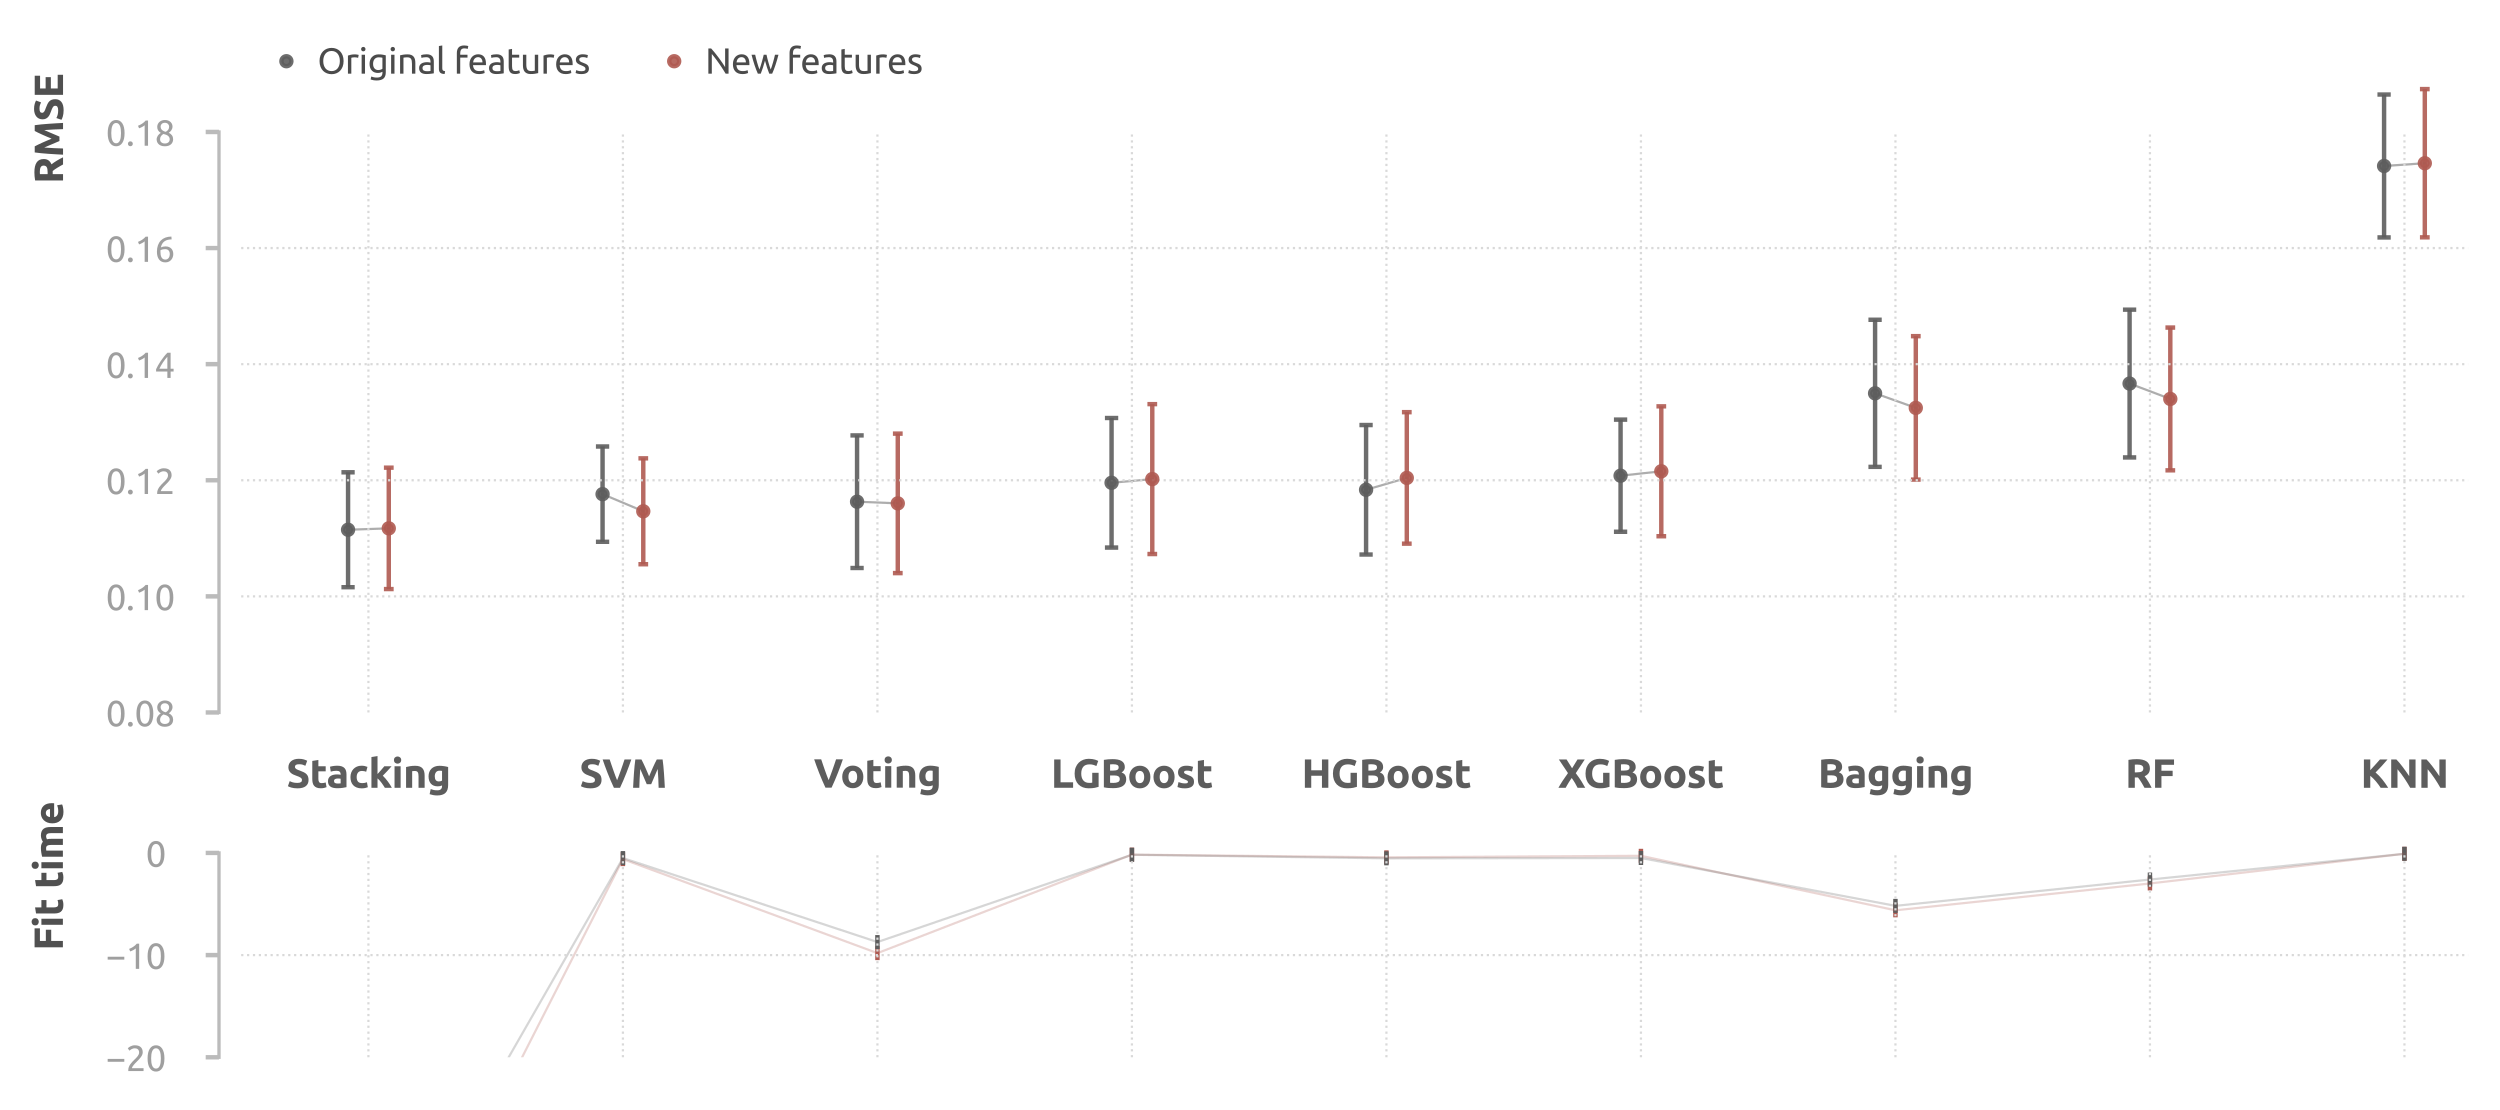 <?xml version="1.0" encoding="utf-8" standalone="no"?>
<!DOCTYPE svg PUBLIC "-//W3C//DTD SVG 1.1//EN"
  "http://www.w3.org/Graphics/SVG/1.1/DTD/svg11.dtd">
<svg xmlns:xlink="http://www.w3.org/1999/xlink" width="563.786pt" height="250.215pt" viewBox="0 0 563.786 250.215" xmlns="http://www.w3.org/2000/svg" version="1.1">
 <defs>
  <style type="text/css">*{stroke-linejoin: round; stroke-linecap: butt}</style>
 </defs>
 <g id="figure_1">
  <g id="patch_1">
   <path d="M 0 250.215 
L 563.786 250.215 
L 563.786 0 
L 0 0 
L 0 250.215 
z
" style="fill: none"/>
  </g>
  <g id="axes_1">
   <g id="patch_2">
    <path d="M 54.386 160.671 
L 556.586 160.671 
L 556.586 16.671 
L 54.386 16.671 
L 54.386 160.671 
z
" style="fill: none"/>
   </g>
   <g id="matplotlib.axis_1">
    <g id="xtick_1">
     <g id="text_1">
      <!-- Stacking -->
      <g style="fill: #5d5d5d" transform="translate(64.587 177.655) scale(0.09 -0.09)">
       <defs>
        <path id="Ubuntu-Bold-53" d="M 1722 762 
Q 1933 762 2070 797 
Q 2208 832 2291 893 
Q 2374 954 2406 1037 
Q 2438 1120 2438 1222 
Q 2438 1440 2233 1584 
Q 2029 1728 1530 1894 
Q 1312 1971 1094 2070 
Q 877 2170 704 2320 
Q 531 2470 422 2684 
Q 314 2899 314 3206 
Q 314 3514 429 3760 
Q 544 4006 755 4179 
Q 966 4352 1267 4445 
Q 1568 4538 1946 4538 
Q 2394 4538 2720 4442 
Q 3046 4346 3258 4230 
L 2970 3443 
Q 2784 3539 2557 3612 
Q 2330 3686 2010 3686 
Q 1651 3686 1494 3587 
Q 1338 3488 1338 3283 
Q 1338 3162 1395 3078 
Q 1453 2995 1558 2928 
Q 1664 2861 1801 2806 
Q 1939 2752 2106 2694 
Q 2451 2566 2707 2441 
Q 2963 2317 3132 2150 
Q 3302 1984 3385 1760 
Q 3469 1536 3469 1216 
Q 3469 595 3033 252 
Q 2598 -90 1722 -90 
Q 1427 -90 1190 -54 
Q 954 -19 771 32 
Q 589 83 457 140 
Q 326 198 237 250 
L 518 1043 
Q 717 934 1008 848 
Q 1299 762 1722 762 
z
" transform="scale(0.016)"/>
        <path id="Ubuntu-Bold-74" d="M 416 4205 
L 1370 4358 
L 1370 3366 
L 2515 3366 
L 2515 2573 
L 1370 2573 
L 1370 1389 
Q 1370 1088 1475 909 
Q 1581 730 1901 730 
Q 2054 730 2217 758 
Q 2381 787 2515 838 
L 2650 96 
Q 2477 26 2265 -25 
Q 2054 -77 1747 -77 
Q 1357 -77 1101 28 
Q 845 134 691 323 
Q 538 512 477 781 
Q 416 1050 416 1376 
L 416 4205 
z
" transform="scale(0.016)"/>
        <path id="Ubuntu-Bold-61" d="M 1734 666 
Q 1875 666 2003 672 
Q 2131 678 2208 691 
L 2208 1414 
Q 2150 1427 2035 1440 
Q 1920 1453 1824 1453 
Q 1690 1453 1571 1437 
Q 1453 1421 1363 1376 
Q 1274 1331 1222 1254 
Q 1171 1178 1171 1062 
Q 1171 838 1321 752 
Q 1472 666 1734 666 
z
M 1658 3456 
Q 2080 3456 2361 3360 
Q 2643 3264 2812 3085 
Q 2982 2906 3052 2650 
Q 3123 2394 3123 2080 
L 3123 96 
Q 2918 51 2553 -9 
Q 2189 -70 1670 -70 
Q 1344 -70 1078 -12 
Q 813 45 621 176 
Q 429 307 326 518 
Q 224 730 224 1037 
Q 224 1331 342 1536 
Q 461 1741 659 1862 
Q 858 1984 1114 2038 
Q 1370 2093 1645 2093 
Q 1830 2093 1974 2077 
Q 2118 2061 2208 2035 
L 2208 2125 
Q 2208 2368 2061 2515 
Q 1914 2662 1549 2662 
Q 1306 2662 1069 2627 
Q 832 2592 659 2528 
L 538 3296 
Q 621 3322 745 3350 
Q 870 3379 1017 3401 
Q 1165 3424 1328 3440 
Q 1491 3456 1658 3456 
z
" transform="scale(0.016)"/>
        <path id="Ubuntu-Bold-63" d="M 288 1683 
Q 288 2048 406 2371 
Q 525 2694 749 2934 
Q 973 3174 1293 3315 
Q 1613 3456 2022 3456 
Q 2291 3456 2515 3408 
Q 2739 3360 2950 3270 
L 2752 2509 
Q 2618 2560 2458 2598 
Q 2298 2637 2099 2637 
Q 1677 2637 1469 2374 
Q 1261 2112 1261 1683 
Q 1261 1229 1456 979 
Q 1651 730 2138 730 
Q 2310 730 2508 762 
Q 2707 794 2874 864 
L 3008 83 
Q 2842 13 2592 -38 
Q 2342 -90 2042 -90 
Q 1581 -90 1248 48 
Q 915 186 700 422 
Q 486 659 387 982 
Q 288 1306 288 1683 
z
" transform="scale(0.016)"/>
        <path id="Ubuntu-Bold-6b" d="M 1402 2150 
Q 1542 2304 1692 2470 
Q 1843 2637 1984 2800 
Q 2125 2963 2249 3110 
Q 2374 3258 2464 3366 
L 3597 3366 
Q 3258 2976 2934 2621 
Q 2611 2266 2227 1888 
Q 2419 1715 2624 1475 
Q 2829 1235 3021 979 
Q 3213 723 3373 467 
Q 3533 211 3642 0 
L 2547 0 
Q 2445 166 2313 368 
Q 2182 570 2035 771 
Q 1888 973 1725 1158 
Q 1562 1344 1402 1472 
L 1402 0 
L 448 0 
L 448 4813 
L 1402 4966 
L 1402 2150 
z
" transform="scale(0.016)"/>
        <path id="Ubuntu-Bold-69" d="M 1402 0 
L 448 0 
L 448 3366 
L 1402 3366 
L 1402 0 
z
M 1491 4339 
Q 1491 4077 1321 3926 
Q 1152 3776 922 3776 
Q 691 3776 521 3926 
Q 352 4077 352 4339 
Q 352 4602 521 4752 
Q 691 4902 922 4902 
Q 1152 4902 1321 4752 
Q 1491 4602 1491 4339 
z
" transform="scale(0.016)"/>
        <path id="Ubuntu-Bold-6e" d="M 448 3251 
Q 691 3322 1075 3382 
Q 1459 3443 1882 3443 
Q 2310 3443 2595 3331 
Q 2880 3219 3046 3014 
Q 3213 2810 3283 2528 
Q 3354 2246 3354 1901 
L 3354 0 
L 2400 0 
L 2400 1786 
Q 2400 2246 2278 2438 
Q 2157 2630 1824 2630 
Q 1722 2630 1606 2620 
Q 1491 2611 1402 2598 
L 1402 0 
L 448 0 
L 448 3251 
z
" transform="scale(0.016)"/>
        <path id="Ubuntu-Bold-67" d="M 1261 1792 
Q 1261 992 1907 992 
Q 2054 992 2182 1030 
Q 2310 1069 2400 1120 
L 2400 2643 
Q 2330 2656 2234 2665 
Q 2138 2675 2010 2675 
Q 1632 2675 1446 2425 
Q 1261 2176 1261 1792 
z
M 3354 422 
Q 3354 -403 2934 -803 
Q 2515 -1203 1638 -1203 
Q 1331 -1203 1024 -1148 
Q 717 -1094 454 -1005 
L 621 -205 
Q 845 -294 1091 -345 
Q 1338 -397 1651 -397 
Q 2061 -397 2230 -217 
Q 2400 -38 2400 243 
L 2400 365 
Q 2246 294 2083 259 
Q 1920 224 1728 224 
Q 1030 224 659 637 
Q 288 1050 288 1792 
Q 288 2163 403 2467 
Q 518 2771 739 2988 
Q 960 3206 1280 3324 
Q 1600 3443 2003 3443 
Q 2176 3443 2358 3427 
Q 2541 3411 2720 3385 
Q 2899 3360 3062 3325 
Q 3226 3290 3354 3251 
L 3354 422 
z
" transform="scale(0.016)"/>
       </defs>
       <use xlink:href="#Ubuntu-Bold-53"/>
       <use xlink:href="#Ubuntu-Bold-74" x="58.2"/>
       <use xlink:href="#Ubuntu-Bold-61" x="100.6"/>
       <use xlink:href="#Ubuntu-Bold-63" x="155.9"/>
       <use xlink:href="#Ubuntu-Bold-6b" x="205.9"/>
       <use xlink:href="#Ubuntu-Bold-69" x="263.8"/>
       <use xlink:href="#Ubuntu-Bold-6e" x="292.7"/>
       <use xlink:href="#Ubuntu-Bold-67" x="351.6"/>
      </g>
     </g>
    </g>
    <g id="xtick_2">
     <g id="text_2">
      <!-- SVM -->
      <g style="fill: #5d5d5d" transform="translate(130.662 177.655) scale(0.09 -0.09)">
       <defs>
        <path id="Ubuntu-Bold-56" d="M 1830 0 
Q 1568 557 1312 1158 
Q 1056 1760 825 2349 
Q 595 2938 400 3475 
Q 205 4013 64 4435 
L 1165 4435 
Q 1293 4051 1443 3606 
Q 1594 3162 1750 2720 
Q 1907 2278 2054 1875 
Q 2202 1472 2330 1178 
Q 2451 1472 2601 1875 
Q 2752 2278 2909 2720 
Q 3066 3162 3216 3606 
Q 3366 4051 3494 4435 
L 4557 4435 
Q 4410 4013 4218 3475 
Q 4026 2938 3795 2349 
Q 3565 1760 3309 1158 
Q 3053 557 2790 0 
L 1830 0 
z
" transform="scale(0.016)"/>
        <path id="Ubuntu-Bold-4d" d="M 1690 4435 
Q 1805 4224 1955 3913 
Q 2106 3603 2269 3241 
Q 2432 2880 2592 2502 
Q 2752 2125 2893 1792 
Q 3034 2125 3194 2502 
Q 3354 2880 3517 3241 
Q 3680 3603 3830 3913 
Q 3981 4224 4096 4435 
L 5005 4435 
Q 5069 3994 5123 3446 
Q 5178 2899 5219 2307 
Q 5261 1715 5296 1120 
Q 5331 525 5357 0 
L 4384 0 
Q 4365 646 4333 1408 
Q 4301 2170 4237 2944 
Q 4122 2675 3981 2348 
Q 3840 2022 3702 1696 
Q 3565 1370 3437 1072 
Q 3309 774 3219 563 
L 2522 563 
Q 2432 774 2304 1072 
Q 2176 1370 2038 1696 
Q 1901 2022 1760 2348 
Q 1619 2675 1504 2944 
Q 1440 2170 1408 1408 
Q 1376 646 1357 0 
L 384 0 
Q 410 525 445 1120 
Q 480 1715 521 2307 
Q 563 2899 617 3446 
Q 672 3994 736 4435 
L 1690 4435 
z
" transform="scale(0.016)"/>
       </defs>
       <use xlink:href="#Ubuntu-Bold-53"/>
       <use xlink:href="#Ubuntu-Bold-56" x="57.2"/>
       <use xlink:href="#Ubuntu-Bold-4d" x="128.4"/>
      </g>
     </g>
    </g>
    <g id="xtick_3">
     <g id="text_3">
      <!-- Voting -->
      <g style="fill: #5d5d5d" transform="translate(183.515 177.628) scale(0.09 -0.09)">
       <defs>
        <path id="Ubuntu-Bold-6f" d="M 3597 1690 
Q 3597 1293 3481 963 
Q 3366 634 3148 400 
Q 2931 166 2627 38 
Q 2323 -90 1946 -90 
Q 1574 -90 1270 38 
Q 966 166 748 400 
Q 531 634 409 963 
Q 288 1293 288 1690 
Q 288 2086 413 2412 
Q 538 2739 758 2969 
Q 979 3200 1283 3328 
Q 1587 3456 1946 3456 
Q 2310 3456 2614 3328 
Q 2918 3200 3136 2969 
Q 3354 2739 3475 2412 
Q 3597 2086 3597 1690 
z
M 2624 1690 
Q 2624 2131 2448 2384 
Q 2272 2637 1946 2637 
Q 1619 2637 1440 2384 
Q 1261 2131 1261 1690 
Q 1261 1248 1440 989 
Q 1619 730 1946 730 
Q 2272 730 2448 989 
Q 2624 1248 2624 1690 
z
" transform="scale(0.016)"/>
       </defs>
       <use xlink:href="#Ubuntu-Bold-56"/>
       <use xlink:href="#Ubuntu-Bold-6f" x="66.7"/>
       <use xlink:href="#Ubuntu-Bold-74" x="127.4"/>
       <use xlink:href="#Ubuntu-Bold-69" x="171.8"/>
       <use xlink:href="#Ubuntu-Bold-6e" x="200.7"/>
       <use xlink:href="#Ubuntu-Bold-67" x="259.6"/>
      </g>
     </g>
    </g>
    <g id="xtick_4">
     <g id="text_4">
      <!-- LGBoost -->
      <g style="fill: #5d5d5d" transform="translate(236.995 177.655) scale(0.09 -0.09)">
       <defs>
        <path id="Ubuntu-Bold-4c" d="M 3475 858 
L 3475 0 
L 512 0 
L 512 4435 
L 1510 4435 
L 1510 858 
L 3475 858 
z
" transform="scale(0.016)"/>
        <path id="Ubuntu-Bold-47" d="M 2675 3667 
Q 1978 3667 1667 3280 
Q 1357 2893 1357 2221 
Q 1357 1894 1433 1628 
Q 1510 1363 1664 1171 
Q 1818 979 2048 873 
Q 2278 768 2586 768 
Q 2752 768 2870 774 
Q 2989 781 3078 800 
L 3078 2342 
L 4077 2342 
L 4077 147 
Q 3898 77 3501 -3 
Q 3104 -83 2522 -83 
Q 2022 -83 1616 70 
Q 1210 224 922 518 
Q 634 813 477 1241 
Q 320 1670 320 2221 
Q 320 2778 493 3206 
Q 666 3635 966 3932 
Q 1267 4230 1673 4384 
Q 2080 4538 2541 4538 
Q 2854 4538 3107 4496 
Q 3360 4454 3542 4400 
Q 3725 4346 3843 4288 
Q 3962 4230 4013 4198 
L 3725 3398 
Q 3520 3507 3254 3587 
Q 2989 3667 2675 3667 
z
" transform="scale(0.016)"/>
        <path id="Ubuntu-Bold-42" d="M 1990 -58 
Q 1626 -58 1264 -35 
Q 902 -13 512 70 
L 512 4371 
Q 819 4429 1184 4457 
Q 1549 4486 1862 4486 
Q 2285 4486 2640 4425 
Q 2995 4365 3251 4217 
Q 3507 4070 3651 3830 
Q 3795 3590 3795 3238 
Q 3795 2707 3283 2400 
Q 3706 2240 3859 1965 
Q 4013 1690 4013 1344 
Q 4013 646 3504 294 
Q 2995 -58 1990 -58 
z
M 1485 1933 
L 1485 787 
Q 1594 774 1722 768 
Q 1850 762 2003 762 
Q 2451 762 2726 890 
Q 3002 1018 3002 1363 
Q 3002 1670 2771 1801 
Q 2541 1933 2112 1933 
L 1485 1933 
z
M 1485 2694 
L 1971 2694 
Q 2432 2694 2630 2812 
Q 2829 2931 2829 3194 
Q 2829 3462 2624 3571 
Q 2419 3680 2022 3680 
Q 1894 3680 1747 3677 
Q 1600 3674 1485 3661 
L 1485 2694 
z
" transform="scale(0.016)"/>
        <path id="Ubuntu-Bold-73" d="M 1414 685 
Q 1677 685 1785 736 
Q 1894 787 1894 934 
Q 1894 1050 1753 1136 
Q 1613 1222 1325 1331 
Q 1101 1414 918 1504 
Q 736 1594 608 1718 
Q 480 1843 409 2016 
Q 339 2189 339 2432 
Q 339 2906 691 3181 
Q 1043 3456 1658 3456 
Q 1965 3456 2246 3401 
Q 2528 3347 2694 3283 
L 2528 2541 
Q 2362 2598 2166 2643 
Q 1971 2688 1728 2688 
Q 1280 2688 1280 2438 
Q 1280 2381 1299 2336 
Q 1318 2291 1376 2249 
Q 1434 2208 1533 2160 
Q 1632 2112 1786 2054 
Q 2099 1939 2304 1827 
Q 2509 1715 2627 1584 
Q 2746 1453 2794 1293 
Q 2842 1133 2842 922 
Q 2842 422 2467 166 
Q 2093 -90 1408 -90 
Q 960 -90 662 -13 
Q 365 64 250 115 
L 410 890 
Q 653 794 909 739 
Q 1165 685 1414 685 
z
" transform="scale(0.016)"/>
       </defs>
       <use xlink:href="#Ubuntu-Bold-4c"/>
       <use xlink:href="#Ubuntu-Bold-47" x="54.3"/>
       <use xlink:href="#Ubuntu-Bold-42" x="124.5"/>
       <use xlink:href="#Ubuntu-Bold-6f" x="191.7"/>
       <use xlink:href="#Ubuntu-Bold-6f" x="252.4"/>
       <use xlink:href="#Ubuntu-Bold-73" x="313.1"/>
       <use xlink:href="#Ubuntu-Bold-74" x="361.6"/>
      </g>
     </g>
    </g>
    <g id="xtick_5">
     <g id="text_5">
      <!-- HGBoost -->
      <g style="fill: #5d5d5d" transform="translate(293.53 177.655) scale(0.09 -0.09)">
       <defs>
        <path id="Ubuntu-Bold-48" d="M 3187 4435 
L 4186 4435 
L 4186 0 
L 3187 0 
L 3187 1882 
L 1510 1882 
L 1510 0 
L 512 0 
L 512 4435 
L 1510 4435 
L 1510 2739 
L 3187 2739 
L 3187 4435 
z
" transform="scale(0.016)"/>
       </defs>
       <use xlink:href="#Ubuntu-Bold-48"/>
       <use xlink:href="#Ubuntu-Bold-47" x="73.4"/>
       <use xlink:href="#Ubuntu-Bold-42" x="143.6"/>
       <use xlink:href="#Ubuntu-Bold-6f" x="210.8"/>
       <use xlink:href="#Ubuntu-Bold-6f" x="271.5"/>
       <use xlink:href="#Ubuntu-Bold-73" x="332.2"/>
       <use xlink:href="#Ubuntu-Bold-74" x="380.7"/>
      </g>
     </g>
    </g>
    <g id="xtick_6">
     <g id="text_6">
      <!-- XGBoost -->
      <g style="fill: #5d5d5d" transform="translate(351.358 177.655) scale(0.09 -0.09)">
       <defs>
        <path id="Ubuntu-Bold-58" d="M 3059 0 
Q 2874 371 2653 752 
Q 2432 1133 2144 1530 
Q 2054 1414 1916 1209 
Q 1779 1005 1641 774 
Q 1504 544 1382 333 
Q 1261 122 1203 0 
L 64 0 
Q 346 518 720 1088 
Q 1094 1658 1555 2298 
L 128 4435 
L 1338 4435 
L 2202 3053 
L 3046 4435 
L 4186 4435 
L 2778 2285 
Q 3315 1587 3680 995 
Q 4045 403 4256 0 
L 3059 0 
z
" transform="scale(0.016)"/>
       </defs>
       <use xlink:href="#Ubuntu-Bold-58"/>
       <use xlink:href="#Ubuntu-Bold-47" x="63.75"/>
       <use xlink:href="#Ubuntu-Bold-42" x="133.95"/>
       <use xlink:href="#Ubuntu-Bold-6f" x="201.15"/>
       <use xlink:href="#Ubuntu-Bold-6f" x="261.85"/>
       <use xlink:href="#Ubuntu-Bold-73" x="322.55"/>
       <use xlink:href="#Ubuntu-Bold-74" x="371.05"/>
      </g>
     </g>
    </g>
    <g id="xtick_7">
     <g id="text_7">
      <!-- Bagging -->
      <g style="fill: #5d5d5d" transform="translate(409.965 177.628) scale(0.09 -0.09)">
       <use xlink:href="#Ubuntu-Bold-42"/>
       <use xlink:href="#Ubuntu-Bold-61" x="67.2"/>
       <use xlink:href="#Ubuntu-Bold-67" x="122.5"/>
       <use xlink:href="#Ubuntu-Bold-67" x="181.9"/>
       <use xlink:href="#Ubuntu-Bold-69" x="241.3"/>
       <use xlink:href="#Ubuntu-Bold-6e" x="270.2"/>
       <use xlink:href="#Ubuntu-Bold-67" x="329.1"/>
      </g>
     </g>
    </g>
    <g id="xtick_8">
     <g id="text_8">
      <!-- RF -->
      <g style="fill: #5d5d5d" transform="translate(479.258 177.655) scale(0.09 -0.09)">
       <defs>
        <path id="Ubuntu-Bold-52" d="M 1811 4486 
Q 2810 4486 3341 4131 
Q 3872 3776 3872 3027 
Q 3872 2560 3657 2269 
Q 3443 1978 3040 1811 
Q 3174 1645 3321 1430 
Q 3469 1216 3613 982 
Q 3757 749 3891 496 
Q 4026 243 4141 0 
L 3021 0 
Q 2899 218 2774 442 
Q 2650 666 2518 877 
Q 2387 1088 2259 1277 
Q 2131 1466 2003 1619 
L 1510 1619 
L 1510 0 
L 512 0 
L 512 4371 
Q 838 4435 1187 4460 
Q 1536 4486 1811 4486 
z
M 1869 3635 
Q 1760 3635 1673 3628 
Q 1587 3622 1510 3616 
L 1510 2413 
L 1792 2413 
Q 2355 2413 2598 2553 
Q 2842 2694 2842 3034 
Q 2842 3360 2595 3497 
Q 2349 3635 1869 3635 
z
" transform="scale(0.016)"/>
        <path id="Ubuntu-Bold-46" d="M 512 0 
L 512 4435 
L 3482 4435 
L 3482 3597 
L 1510 3597 
L 1510 2669 
L 3264 2669 
L 3264 1830 
L 1510 1830 
L 1510 0 
L 512 0 
z
" transform="scale(0.016)"/>
       </defs>
       <use xlink:href="#Ubuntu-Bold-52"/>
       <use xlink:href="#Ubuntu-Bold-46" x="66.7"/>
      </g>
     </g>
    </g>
    <g id="xtick_9">
     <g id="text_9">
      <!-- KNN -->
      <g style="fill: #5d5d5d" transform="translate(532.356 177.655) scale(0.09 -0.09)">
       <defs>
        <path id="Ubuntu-Bold-4b" d="M 3130 0 
Q 2995 218 2812 470 
Q 2630 723 2416 976 
Q 2202 1229 1971 1462 
Q 1741 1696 1510 1875 
L 1510 0 
L 512 0 
L 512 4435 
L 1510 4435 
L 1510 2758 
Q 1901 3168 2294 3613 
Q 2688 4058 3027 4435 
L 4211 4435 
Q 3757 3898 3299 3398 
Q 2842 2899 2336 2394 
Q 2867 1952 3363 1344 
Q 3859 736 4314 0 
L 3130 0 
z
" transform="scale(0.016)"/>
        <path id="Ubuntu-Bold-4e" d="M 3488 0 
Q 3059 762 2560 1504 
Q 2061 2246 1498 2906 
L 1498 0 
L 512 0 
L 512 4435 
L 1325 4435 
Q 1536 4224 1792 3917 
Q 2048 3610 2313 3261 
Q 2579 2912 2841 2537 
Q 3104 2163 3334 1818 
L 3334 4435 
L 4326 4435 
L 4326 0 
L 3488 0 
z
" transform="scale(0.016)"/>
       </defs>
       <use xlink:href="#Ubuntu-Bold-4b"/>
       <use xlink:href="#Ubuntu-Bold-4e" x="68.4"/>
       <use xlink:href="#Ubuntu-Bold-4e" x="144"/>
      </g>
     </g>
    </g>
   </g>
   <g id="matplotlib.axis_2">
    <g id="ytick_1">
     <g id="line2d_1">
      <defs>
       <path id="m18ea399d92" d="M 0 0 
L -3 0 
" style="stroke: #bbbbbb"/>
      </defs>
      <g>
       <use xlink:href="#m18ea399d92" x="49.386" y="160.671" style="fill: #bbbbbb; stroke: #bbbbbb"/>
      </g>
     </g>
     <g id="text_10">
      <!-- 0.08 -->
      <g style="fill: #9f9f9f" transform="translate(23.881 163.775) scale(0.08 -0.08)">
       <defs>
        <path id="Ubuntu-30" d="M 320 2221 
Q 320 3334 713 3936 
Q 1107 4538 1805 4538 
Q 2502 4538 2896 3936 
Q 3290 3334 3290 2221 
Q 3290 1107 2896 505 
Q 2502 -96 1805 -96 
Q 1107 -96 713 505 
Q 320 1107 320 2221 
z
M 2662 2221 
Q 2662 2586 2620 2912 
Q 2579 3238 2480 3481 
Q 2381 3725 2214 3869 
Q 2048 4013 1805 4013 
Q 1562 4013 1395 3869 
Q 1229 3725 1129 3481 
Q 1030 3238 988 2912 
Q 947 2586 947 2221 
Q 947 1856 988 1529 
Q 1030 1203 1129 960 
Q 1229 717 1395 573 
Q 1562 429 1805 429 
Q 2048 429 2214 573 
Q 2381 717 2480 960 
Q 2579 1203 2620 1529 
Q 2662 1856 2662 2221 
z
" transform="scale(0.016)"/>
        <path id="Ubuntu-2e" d="M 1216 346 
Q 1216 173 1101 45 
Q 986 -83 787 -83 
Q 589 -83 473 45 
Q 358 173 358 346 
Q 358 518 473 646 
Q 589 774 787 774 
Q 986 774 1101 646 
Q 1216 518 1216 346 
z
" transform="scale(0.016)"/>
        <path id="Ubuntu-38" d="M 3258 1152 
Q 3258 883 3165 656 
Q 3072 429 2889 259 
Q 2707 90 2432 -3 
Q 2157 -96 1798 -96 
Q 1382 -96 1104 22 
Q 826 141 659 320 
Q 493 499 422 713 
Q 352 928 352 1120 
Q 352 1306 413 1475 
Q 474 1645 573 1792 
Q 672 1939 803 2057 
Q 934 2176 1082 2266 
Q 454 2624 454 3322 
Q 454 3565 550 3785 
Q 646 4006 822 4172 
Q 998 4339 1248 4438 
Q 1498 4538 1805 4538 
Q 2163 4538 2419 4429 
Q 2675 4320 2838 4150 
Q 3002 3981 3075 3776 
Q 3149 3571 3149 3379 
Q 3149 3194 3094 3030 
Q 3040 2867 2947 2726 
Q 2854 2586 2736 2477 
Q 2618 2368 2490 2285 
Q 3245 1926 3258 1152 
z
M 954 1114 
Q 954 998 995 873 
Q 1037 749 1139 643 
Q 1242 538 1402 467 
Q 1562 397 1805 397 
Q 2022 397 2185 461 
Q 2349 525 2451 624 
Q 2554 723 2605 851 
Q 2656 979 2656 1114 
Q 2656 1318 2579 1472 
Q 2502 1626 2358 1741 
Q 2214 1856 2012 1936 
Q 1811 2016 1555 2074 
Q 1267 1914 1110 1677 
Q 954 1440 954 1114 
z
M 2554 3386 
Q 2554 3482 2512 3597 
Q 2470 3712 2380 3811 
Q 2291 3910 2150 3977 
Q 2010 4045 1805 4045 
Q 1600 4045 1456 3981 
Q 1312 3917 1222 3817 
Q 1133 3718 1091 3600 
Q 1050 3482 1050 3366 
Q 1050 3226 1101 3085 
Q 1152 2944 1261 2822 
Q 1370 2701 1546 2605 
Q 1722 2509 1965 2451 
Q 2234 2611 2394 2825 
Q 2554 3040 2554 3386 
z
" transform="scale(0.016)"/>
       </defs>
       <use xlink:href="#Ubuntu-30"/>
       <use xlink:href="#Ubuntu-2e" x="56.4"/>
       <use xlink:href="#Ubuntu-30" x="81"/>
       <use xlink:href="#Ubuntu-38" x="137.4"/>
      </g>
     </g>
    </g>
    <g id="ytick_2">
     <g id="line2d_2">
      <g>
       <use xlink:href="#m18ea399d92" x="49.386" y="134.489" style="fill: #bbbbbb; stroke: #bbbbbb"/>
      </g>
     </g>
     <g id="text_11">
      <!-- 0.10 -->
      <g style="fill: #9f9f9f" transform="translate(23.881 137.593) scale(0.08 -0.08)">
       <defs>
        <path id="Ubuntu-31" d="M 595 3520 
Q 960 3661 1305 3881 
Q 1651 4102 1939 4435 
L 2362 4435 
L 2362 0 
L 1766 0 
L 1766 3610 
Q 1690 3539 1578 3462 
Q 1466 3386 1334 3315 
Q 1203 3245 1059 3181 
Q 915 3117 781 3072 
L 595 3520 
z
" transform="scale(0.016)"/>
       </defs>
       <use xlink:href="#Ubuntu-30"/>
       <use xlink:href="#Ubuntu-2e" x="56.4"/>
       <use xlink:href="#Ubuntu-31" x="81"/>
       <use xlink:href="#Ubuntu-30" x="137.4"/>
      </g>
     </g>
    </g>
    <g id="ytick_3">
     <g id="line2d_3">
      <g>
       <use xlink:href="#m18ea399d92" x="49.386" y="108.308" style="fill: #bbbbbb; stroke: #bbbbbb"/>
      </g>
     </g>
     <g id="text_12">
      <!-- 0.12 -->
      <g style="fill: #9f9f9f" transform="translate(23.881 111.411) scale(0.08 -0.08)">
       <defs>
        <path id="Ubuntu-32" d="M 2989 3302 
Q 2989 3072 2896 2857 
Q 2803 2643 2649 2435 
Q 2496 2227 2304 2025 
Q 2112 1824 1920 1632 
Q 1811 1523 1667 1376 
Q 1523 1229 1395 1069 
Q 1267 909 1180 761 
Q 1094 614 1094 506 
L 3136 506 
L 3136 0 
L 448 0 
Q 442 38 442 76 
Q 442 115 442 147 
Q 442 448 541 707 
Q 640 966 800 1196 
Q 960 1427 1158 1632 
Q 1357 1837 1549 2029 
Q 1709 2182 1853 2332 
Q 1997 2483 2109 2633 
Q 2221 2784 2288 2944 
Q 2355 3104 2355 3283 
Q 2355 3475 2294 3609 
Q 2234 3744 2131 3833 
Q 2029 3923 1891 3964 
Q 1754 4006 1600 4006 
Q 1414 4006 1260 3955 
Q 1107 3904 985 3837 
Q 864 3770 781 3696 
Q 698 3622 653 3584 
L 358 4006 
Q 416 4070 531 4163 
Q 646 4256 806 4339 
Q 966 4422 1164 4480 
Q 1363 4538 1594 4538 
Q 2291 4538 2640 4214 
Q 2989 3891 2989 3302 
z
" transform="scale(0.016)"/>
       </defs>
       <use xlink:href="#Ubuntu-30"/>
       <use xlink:href="#Ubuntu-2e" x="56.4"/>
       <use xlink:href="#Ubuntu-31" x="81"/>
       <use xlink:href="#Ubuntu-32" x="137.4"/>
      </g>
     </g>
    </g>
    <g id="ytick_4">
     <g id="line2d_4">
      <g>
       <use xlink:href="#m18ea399d92" x="49.386" y="82.126" style="fill: #bbbbbb; stroke: #bbbbbb"/>
      </g>
     </g>
     <g id="text_13">
      <!-- 0.14 -->
      <g style="fill: #9f9f9f" transform="translate(23.881 85.23) scale(0.08 -0.08)">
       <defs>
        <path id="Ubuntu-34" d="M 256 1536 
Q 378 1818 589 2192 
Q 800 2566 1065 2963 
Q 1331 3360 1635 3744 
Q 1939 4128 2246 4435 
L 2816 4435 
L 2816 1619 
L 3341 1619 
L 3341 1133 
L 2816 1133 
L 2816 0 
L 2240 0 
L 2240 1133 
L 256 1133 
L 256 1536 
z
M 2240 3731 
Q 2048 3526 1853 3273 
Q 1658 3021 1472 2745 
Q 1286 2470 1123 2182 
Q 960 1894 832 1619 
L 2240 1619 
L 2240 3731 
z
" transform="scale(0.016)"/>
       </defs>
       <use xlink:href="#Ubuntu-30"/>
       <use xlink:href="#Ubuntu-2e" x="56.4"/>
       <use xlink:href="#Ubuntu-31" x="81"/>
       <use xlink:href="#Ubuntu-34" x="137.4"/>
      </g>
     </g>
    </g>
    <g id="ytick_5">
     <g id="line2d_5">
      <g>
       <use xlink:href="#m18ea399d92" x="49.386" y="55.944" style="fill: #bbbbbb; stroke: #bbbbbb"/>
      </g>
     </g>
     <g id="text_14">
      <!-- 0.16 -->
      <g style="fill: #9f9f9f" transform="translate(23.881 59.048) scale(0.08 -0.08)">
       <defs>
        <path id="Ubuntu-36" d="M 403 1779 
Q 403 2426 582 2922 
Q 762 3418 1091 3757 
Q 1421 4096 1891 4272 
Q 2362 4448 2950 4454 
L 2995 3955 
Q 2618 3949 2307 3872 
Q 1997 3795 1753 3628 
Q 1510 3462 1344 3196 
Q 1178 2931 1094 2541 
Q 1261 2618 1469 2669 
Q 1677 2720 1901 2720 
Q 2278 2720 2540 2605 
Q 2803 2490 2969 2301 
Q 3136 2112 3209 1865 
Q 3283 1619 3283 1350 
Q 3283 1107 3200 851 
Q 3117 595 2947 384 
Q 2778 173 2515 38 
Q 2253 -96 1894 -96 
Q 1165 -96 784 403 
Q 403 902 403 1779 
z
M 1837 2234 
Q 1613 2234 1421 2192 
Q 1229 2150 1037 2067 
Q 1030 1997 1027 1923 
Q 1024 1850 1024 1779 
Q 1024 1498 1062 1248 
Q 1101 998 1200 809 
Q 1299 621 1465 509 
Q 1632 397 1888 397 
Q 2099 397 2246 486 
Q 2394 576 2490 717 
Q 2586 858 2627 1021 
Q 2669 1184 2669 1338 
Q 2669 1773 2461 2003 
Q 2253 2234 1837 2234 
z
" transform="scale(0.016)"/>
       </defs>
       <use xlink:href="#Ubuntu-30"/>
       <use xlink:href="#Ubuntu-2e" x="56.4"/>
       <use xlink:href="#Ubuntu-31" x="81"/>
       <use xlink:href="#Ubuntu-36" x="137.4"/>
      </g>
     </g>
    </g>
    <g id="ytick_6">
     <g id="line2d_6">
      <g>
       <use xlink:href="#m18ea399d92" x="49.386" y="29.762" style="fill: #bbbbbb; stroke: #bbbbbb"/>
      </g>
     </g>
     <g id="text_15">
      <!-- 0.18 -->
      <g style="fill: #9f9f9f" transform="translate(23.881 32.866) scale(0.08 -0.08)">
       <use xlink:href="#Ubuntu-30"/>
       <use xlink:href="#Ubuntu-2e" x="56.4"/>
       <use xlink:href="#Ubuntu-31" x="81"/>
       <use xlink:href="#Ubuntu-38" x="137.4"/>
      </g>
     </g>
    </g>
    <g id="text_16">
     <!-- RMSE -->
     <g style="fill: #505050" transform="translate(14.216 41.44) rotate(-90) scale(0.09 -0.09)">
      <defs>
       <path id="Ubuntu-Bold-45" d="M 512 0 
L 512 4435 
L 3507 4435 
L 3507 3597 
L 1510 3597 
L 1510 2726 
L 3283 2726 
L 3283 1907 
L 1510 1907 
L 1510 838 
L 3654 838 
L 3654 0 
L 512 0 
z
" transform="scale(0.016)"/>
      </defs>
      <use xlink:href="#Ubuntu-Bold-52"/>
      <use xlink:href="#Ubuntu-Bold-4d" x="66.7"/>
      <use xlink:href="#Ubuntu-Bold-53" x="156.4"/>
      <use xlink:href="#Ubuntu-Bold-45" x="214.6"/>
     </g>
    </g>
   </g>
   <g id="LineCollection_1">
    <path d="M 78.492 132.421 
L 78.492 106.511 
" clip-path="url(#p710ef3db2f)" style="fill: none; stroke: #5d5d5d; stroke-opacity: 0.9"/>
    <path d="M 135.886 122.186 
L 135.886 100.689 
" clip-path="url(#p710ef3db2f)" style="fill: none; stroke: #5d5d5d; stroke-opacity: 0.9"/>
    <path d="M 193.28 128.094 
L 193.28 98.188 
" clip-path="url(#p710ef3db2f)" style="fill: none; stroke: #5d5d5d; stroke-opacity: 0.9"/>
    <path d="M 250.674 123.487 
L 250.674 94.264 
" clip-path="url(#p710ef3db2f)" style="fill: none; stroke: #5d5d5d; stroke-opacity: 0.9"/>
    <path d="M 308.069 125.053 
L 308.069 95.851 
" clip-path="url(#p710ef3db2f)" style="fill: none; stroke: #5d5d5d; stroke-opacity: 0.9"/>
    <path d="M 365.463 119.925 
L 365.463 94.631 
" clip-path="url(#p710ef3db2f)" style="fill: none; stroke: #5d5d5d; stroke-opacity: 0.9"/>
    <path d="M 422.857 105.283 
L 422.857 72.11 
" clip-path="url(#p710ef3db2f)" style="fill: none; stroke: #5d5d5d; stroke-opacity: 0.9"/>
    <path d="M 480.252 103.158 
L 480.252 69.837 
" clip-path="url(#p710ef3db2f)" style="fill: none; stroke: #5d5d5d; stroke-opacity: 0.9"/>
    <path d="M 537.646 53.546 
L 537.646 21.317 
" clip-path="url(#p710ef3db2f)" style="fill: none; stroke: #5d5d5d; stroke-opacity: 0.9"/>
   </g>
   <g id="line2d_7">
    <defs>
     <path id="m10343bf891" d="M 1.5 0 
L -1.5 -0 
" style="stroke: #5d5d5d; stroke-opacity: 0.9"/>
    </defs>
    <g clip-path="url(#p710ef3db2f)">
     <use xlink:href="#m10343bf891" x="78.492" y="132.421" style="fill: #5d5d5d; fill-opacity: 0.9; stroke: #5d5d5d; stroke-opacity: 0.9"/>
     <use xlink:href="#m10343bf891" x="135.886" y="122.186" style="fill: #5d5d5d; fill-opacity: 0.9; stroke: #5d5d5d; stroke-opacity: 0.9"/>
     <use xlink:href="#m10343bf891" x="193.28" y="128.094" style="fill: #5d5d5d; fill-opacity: 0.9; stroke: #5d5d5d; stroke-opacity: 0.9"/>
     <use xlink:href="#m10343bf891" x="250.674" y="123.487" style="fill: #5d5d5d; fill-opacity: 0.9; stroke: #5d5d5d; stroke-opacity: 0.9"/>
     <use xlink:href="#m10343bf891" x="308.069" y="125.053" style="fill: #5d5d5d; fill-opacity: 0.9; stroke: #5d5d5d; stroke-opacity: 0.9"/>
     <use xlink:href="#m10343bf891" x="365.463" y="119.925" style="fill: #5d5d5d; fill-opacity: 0.9; stroke: #5d5d5d; stroke-opacity: 0.9"/>
     <use xlink:href="#m10343bf891" x="422.857" y="105.283" style="fill: #5d5d5d; fill-opacity: 0.9; stroke: #5d5d5d; stroke-opacity: 0.9"/>
     <use xlink:href="#m10343bf891" x="480.252" y="103.158" style="fill: #5d5d5d; fill-opacity: 0.9; stroke: #5d5d5d; stroke-opacity: 0.9"/>
     <use xlink:href="#m10343bf891" x="537.646" y="53.546" style="fill: #5d5d5d; fill-opacity: 0.9; stroke: #5d5d5d; stroke-opacity: 0.9"/>
    </g>
   </g>
   <g id="line2d_8">
    <g clip-path="url(#p710ef3db2f)">
     <use xlink:href="#m10343bf891" x="78.492" y="106.511" style="fill: #5d5d5d; fill-opacity: 0.9; stroke: #5d5d5d; stroke-opacity: 0.9"/>
     <use xlink:href="#m10343bf891" x="135.886" y="100.689" style="fill: #5d5d5d; fill-opacity: 0.9; stroke: #5d5d5d; stroke-opacity: 0.9"/>
     <use xlink:href="#m10343bf891" x="193.28" y="98.188" style="fill: #5d5d5d; fill-opacity: 0.9; stroke: #5d5d5d; stroke-opacity: 0.9"/>
     <use xlink:href="#m10343bf891" x="250.674" y="94.264" style="fill: #5d5d5d; fill-opacity: 0.9; stroke: #5d5d5d; stroke-opacity: 0.9"/>
     <use xlink:href="#m10343bf891" x="308.069" y="95.851" style="fill: #5d5d5d; fill-opacity: 0.9; stroke: #5d5d5d; stroke-opacity: 0.9"/>
     <use xlink:href="#m10343bf891" x="365.463" y="94.631" style="fill: #5d5d5d; fill-opacity: 0.9; stroke: #5d5d5d; stroke-opacity: 0.9"/>
     <use xlink:href="#m10343bf891" x="422.857" y="72.11" style="fill: #5d5d5d; fill-opacity: 0.9; stroke: #5d5d5d; stroke-opacity: 0.9"/>
     <use xlink:href="#m10343bf891" x="480.252" y="69.837" style="fill: #5d5d5d; fill-opacity: 0.9; stroke: #5d5d5d; stroke-opacity: 0.9"/>
     <use xlink:href="#m10343bf891" x="537.646" y="21.317" style="fill: #5d5d5d; fill-opacity: 0.9; stroke: #5d5d5d; stroke-opacity: 0.9"/>
    </g>
   </g>
   <g id="LineCollection_2">
    <path d="M 87.675 132.84 
L 87.675 105.462 
" clip-path="url(#p710ef3db2f)" style="fill: none; stroke: #af5a51; stroke-opacity: 0.9"/>
    <path d="M 145.069 127.245 
L 145.069 103.36 
" clip-path="url(#p710ef3db2f)" style="fill: none; stroke: #af5a51; stroke-opacity: 0.9"/>
    <path d="M 202.463 129.243 
L 202.463 97.788 
" clip-path="url(#p710ef3db2f)" style="fill: none; stroke: #af5a51; stroke-opacity: 0.9"/>
    <path d="M 259.857 124.942 
L 259.857 91.139 
" clip-path="url(#p710ef3db2f)" style="fill: none; stroke: #af5a51; stroke-opacity: 0.9"/>
    <path d="M 317.252 122.603 
L 317.252 92.945 
" clip-path="url(#p710ef3db2f)" style="fill: none; stroke: #af5a51; stroke-opacity: 0.9"/>
    <path d="M 374.646 120.93 
L 374.646 91.632 
" clip-path="url(#p710ef3db2f)" style="fill: none; stroke: #af5a51; stroke-opacity: 0.9"/>
    <path d="M 432.04 108.158 
L 432.04 75.811 
" clip-path="url(#p710ef3db2f)" style="fill: none; stroke: #af5a51; stroke-opacity: 0.9"/>
    <path d="M 489.435 106.065 
L 489.435 73.867 
" clip-path="url(#p710ef3db2f)" style="fill: none; stroke: #af5a51; stroke-opacity: 0.9"/>
    <path d="M 546.829 53.524 
L 546.829 20.095 
" clip-path="url(#p710ef3db2f)" style="fill: none; stroke: #af5a51; stroke-opacity: 0.9"/>
   </g>
   <g id="line2d_9">
    <defs>
     <path id="mdc75ccfd18" d="M 1.1 0 
L -1.1 -0 
" style="stroke: #af5a51; stroke-opacity: 0.9"/>
    </defs>
    <g clip-path="url(#p710ef3db2f)">
     <use xlink:href="#mdc75ccfd18" x="87.675" y="132.84" style="fill: #af5a51; fill-opacity: 0.9; stroke: #af5a51; stroke-opacity: 0.9"/>
     <use xlink:href="#mdc75ccfd18" x="145.069" y="127.245" style="fill: #af5a51; fill-opacity: 0.9; stroke: #af5a51; stroke-opacity: 0.9"/>
     <use xlink:href="#mdc75ccfd18" x="202.463" y="129.243" style="fill: #af5a51; fill-opacity: 0.9; stroke: #af5a51; stroke-opacity: 0.9"/>
     <use xlink:href="#mdc75ccfd18" x="259.857" y="124.942" style="fill: #af5a51; fill-opacity: 0.9; stroke: #af5a51; stroke-opacity: 0.9"/>
     <use xlink:href="#mdc75ccfd18" x="317.252" y="122.603" style="fill: #af5a51; fill-opacity: 0.9; stroke: #af5a51; stroke-opacity: 0.9"/>
     <use xlink:href="#mdc75ccfd18" x="374.646" y="120.93" style="fill: #af5a51; fill-opacity: 0.9; stroke: #af5a51; stroke-opacity: 0.9"/>
     <use xlink:href="#mdc75ccfd18" x="432.04" y="108.158" style="fill: #af5a51; fill-opacity: 0.9; stroke: #af5a51; stroke-opacity: 0.9"/>
     <use xlink:href="#mdc75ccfd18" x="489.435" y="106.065" style="fill: #af5a51; fill-opacity: 0.9; stroke: #af5a51; stroke-opacity: 0.9"/>
     <use xlink:href="#mdc75ccfd18" x="546.829" y="53.524" style="fill: #af5a51; fill-opacity: 0.9; stroke: #af5a51; stroke-opacity: 0.9"/>
    </g>
   </g>
   <g id="line2d_10">
    <g clip-path="url(#p710ef3db2f)">
     <use xlink:href="#mdc75ccfd18" x="87.675" y="105.462" style="fill: #af5a51; fill-opacity: 0.9; stroke: #af5a51; stroke-opacity: 0.9"/>
     <use xlink:href="#mdc75ccfd18" x="145.069" y="103.36" style="fill: #af5a51; fill-opacity: 0.9; stroke: #af5a51; stroke-opacity: 0.9"/>
     <use xlink:href="#mdc75ccfd18" x="202.463" y="97.788" style="fill: #af5a51; fill-opacity: 0.9; stroke: #af5a51; stroke-opacity: 0.9"/>
     <use xlink:href="#mdc75ccfd18" x="259.857" y="91.139" style="fill: #af5a51; fill-opacity: 0.9; stroke: #af5a51; stroke-opacity: 0.9"/>
     <use xlink:href="#mdc75ccfd18" x="317.252" y="92.945" style="fill: #af5a51; fill-opacity: 0.9; stroke: #af5a51; stroke-opacity: 0.9"/>
     <use xlink:href="#mdc75ccfd18" x="374.646" y="91.632" style="fill: #af5a51; fill-opacity: 0.9; stroke: #af5a51; stroke-opacity: 0.9"/>
     <use xlink:href="#mdc75ccfd18" x="432.04" y="75.811" style="fill: #af5a51; fill-opacity: 0.9; stroke: #af5a51; stroke-opacity: 0.9"/>
     <use xlink:href="#mdc75ccfd18" x="489.435" y="73.867" style="fill: #af5a51; fill-opacity: 0.9; stroke: #af5a51; stroke-opacity: 0.9"/>
     <use xlink:href="#mdc75ccfd18" x="546.829" y="20.095" style="fill: #af5a51; fill-opacity: 0.9; stroke: #af5a51; stroke-opacity: 0.9"/>
    </g>
   </g>
   <g id="line2d_11">
    <path d="M 87.675 119.151 
L 78.492 119.466 
" clip-path="url(#p710ef3db2f)" style="fill: none; stroke: #5d5d5d; stroke-opacity: 0.5; stroke-width: 0.5; stroke-linecap: square"/>
   </g>
   <g id="line2d_12">
    <path d="M 145.069 115.302 
L 135.886 111.437 
" clip-path="url(#p710ef3db2f)" style="fill: none; stroke: #5d5d5d; stroke-opacity: 0.5; stroke-width: 0.5; stroke-linecap: square"/>
   </g>
   <g id="line2d_13">
    <path d="M 202.463 113.516 
L 193.28 113.141 
" clip-path="url(#p710ef3db2f)" style="fill: none; stroke: #5d5d5d; stroke-opacity: 0.5; stroke-width: 0.5; stroke-linecap: square"/>
   </g>
   <g id="line2d_14">
    <path d="M 259.857 108.04 
L 250.674 108.876 
" clip-path="url(#p710ef3db2f)" style="fill: none; stroke: #5d5d5d; stroke-opacity: 0.5; stroke-width: 0.5; stroke-linecap: square"/>
   </g>
   <g id="line2d_15">
    <path d="M 317.252 107.774 
L 308.069 110.452 
" clip-path="url(#p710ef3db2f)" style="fill: none; stroke: #5d5d5d; stroke-opacity: 0.5; stroke-width: 0.5; stroke-linecap: square"/>
   </g>
   <g id="line2d_16">
    <path d="M 374.646 106.281 
L 365.463 107.278 
" clip-path="url(#p710ef3db2f)" style="fill: none; stroke: #5d5d5d; stroke-opacity: 0.5; stroke-width: 0.5; stroke-linecap: square"/>
   </g>
   <g id="line2d_17">
    <path d="M 432.04 91.985 
L 422.857 88.697 
" clip-path="url(#p710ef3db2f)" style="fill: none; stroke: #5d5d5d; stroke-opacity: 0.5; stroke-width: 0.5; stroke-linecap: square"/>
   </g>
   <g id="line2d_18">
    <path d="M 489.435 89.966 
L 480.252 86.498 
" clip-path="url(#p710ef3db2f)" style="fill: none; stroke: #5d5d5d; stroke-opacity: 0.5; stroke-width: 0.5; stroke-linecap: square"/>
   </g>
   <g id="line2d_19">
    <path d="M 546.829 36.809 
L 537.646 37.431 
" clip-path="url(#p710ef3db2f)" style="fill: none; stroke: #5d5d5d; stroke-opacity: 0.5; stroke-width: 0.5; stroke-linecap: square"/>
   </g>
   <g id="LineCollection_3">
    <path d="M 54.386 134.489 
L 556.586 134.489 
" clip-path="url(#p710ef3db2f)" style="fill: none; stroke-dasharray: 0.5,0.825; stroke-dashoffset: 0; stroke: #d9d9d9; stroke-width: 0.5"/>
   </g>
   <g id="LineCollection_4">
    <path d="M 54.386 108.308 
L 556.586 108.308 
" clip-path="url(#p710ef3db2f)" style="fill: none; stroke-dasharray: 0.5,0.825; stroke-dashoffset: 0; stroke: #d9d9d9; stroke-width: 0.5"/>
   </g>
   <g id="LineCollection_5">
    <path d="M 54.386 82.126 
L 556.586 82.126 
" clip-path="url(#p710ef3db2f)" style="fill: none; stroke-dasharray: 0.5,0.825; stroke-dashoffset: 0; stroke: #d9d9d9; stroke-width: 0.5"/>
   </g>
   <g id="LineCollection_6">
    <path d="M 54.386 55.944 
L 556.586 55.944 
" clip-path="url(#p710ef3db2f)" style="fill: none; stroke-dasharray: 0.5,0.825; stroke-dashoffset: 0; stroke: #d9d9d9; stroke-width: 0.5"/>
   </g>
   <g id="LineCollection_7">
    <path d="M 83.083 160.671 
L 83.083 29.762 
" clip-path="url(#p710ef3db2f)" style="fill: none; stroke-dasharray: 0.5,0.825; stroke-dashoffset: 0; stroke: #d9d9d9; stroke-width: 0.5"/>
   </g>
   <g id="LineCollection_8">
    <path d="M 140.477 160.671 
L 140.477 29.762 
" clip-path="url(#p710ef3db2f)" style="fill: none; stroke-dasharray: 0.5,0.825; stroke-dashoffset: 0; stroke: #d9d9d9; stroke-width: 0.5"/>
   </g>
   <g id="LineCollection_9">
    <path d="M 197.872 160.671 
L 197.872 29.762 
" clip-path="url(#p710ef3db2f)" style="fill: none; stroke-dasharray: 0.5,0.825; stroke-dashoffset: 0; stroke: #d9d9d9; stroke-width: 0.5"/>
   </g>
   <g id="LineCollection_10">
    <path d="M 255.266 160.671 
L 255.266 29.762 
" clip-path="url(#p710ef3db2f)" style="fill: none; stroke-dasharray: 0.5,0.825; stroke-dashoffset: 0; stroke: #d9d9d9; stroke-width: 0.5"/>
   </g>
   <g id="LineCollection_11">
    <path d="M 312.66 160.671 
L 312.66 29.762 
" clip-path="url(#p710ef3db2f)" style="fill: none; stroke-dasharray: 0.5,0.825; stroke-dashoffset: 0; stroke: #d9d9d9; stroke-width: 0.5"/>
   </g>
   <g id="LineCollection_12">
    <path d="M 370.055 160.671 
L 370.055 29.762 
" clip-path="url(#p710ef3db2f)" style="fill: none; stroke-dasharray: 0.5,0.825; stroke-dashoffset: 0; stroke: #d9d9d9; stroke-width: 0.5"/>
   </g>
   <g id="LineCollection_13">
    <path d="M 427.449 160.671 
L 427.449 29.762 
" clip-path="url(#p710ef3db2f)" style="fill: none; stroke-dasharray: 0.5,0.825; stroke-dashoffset: 0; stroke: #d9d9d9; stroke-width: 0.5"/>
   </g>
   <g id="LineCollection_14">
    <path d="M 484.843 160.671 
L 484.843 29.762 
" clip-path="url(#p710ef3db2f)" style="fill: none; stroke-dasharray: 0.5,0.825; stroke-dashoffset: 0; stroke: #d9d9d9; stroke-width: 0.5"/>
   </g>
   <g id="LineCollection_15">
    <path d="M 542.237 160.671 
L 542.237 29.762 
" clip-path="url(#p710ef3db2f)" style="fill: none; stroke-dasharray: 0.5,0.825; stroke-dashoffset: 0; stroke: #d9d9d9; stroke-width: 0.5"/>
   </g>
   <g id="line2d_20"/>
   <g id="line2d_21"/>
   <g id="patch_3">
    <path d="M 49.386 160.671 
L 49.386 29.762 
" style="fill: none; stroke: #bbbbbb; stroke-width: 0.75; stroke-linejoin: miter; stroke-linecap: square"/>
   </g>
   <g id="PathCollection_1">
    <defs>
     <path id="m9187241b8c" d="M 0 1.118 
C 0.297 1.118 0.581 1 0.791 0.791 
C 1 0.581 1.118 0.297 1.118 0 
C 1.118 -0.297 1 -0.581 0.791 -0.791 
C 0.581 -1 0.297 -1.118 0 -1.118 
C -0.297 -1.118 -0.581 -1 -0.791 -0.791 
C -1 -0.581 -1.118 -0.297 -1.118 0 
C -1.118 0.297 -1 0.581 -0.791 0.791 
C -0.581 1 -0.297 1.118 0 1.118 
z
" style="stroke: #5d5d5d; stroke-opacity: 0.9"/>
    </defs>
    <g clip-path="url(#p710ef3db2f)">
     <use xlink:href="#m9187241b8c" x="78.492" y="119.466" style="fill: #5d5d5d; fill-opacity: 0.9; stroke: #5d5d5d; stroke-opacity: 0.9"/>
     <use xlink:href="#m9187241b8c" x="135.886" y="111.437" style="fill: #5d5d5d; fill-opacity: 0.9; stroke: #5d5d5d; stroke-opacity: 0.9"/>
     <use xlink:href="#m9187241b8c" x="193.28" y="113.141" style="fill: #5d5d5d; fill-opacity: 0.9; stroke: #5d5d5d; stroke-opacity: 0.9"/>
     <use xlink:href="#m9187241b8c" x="250.674" y="108.876" style="fill: #5d5d5d; fill-opacity: 0.9; stroke: #5d5d5d; stroke-opacity: 0.9"/>
     <use xlink:href="#m9187241b8c" x="308.069" y="110.452" style="fill: #5d5d5d; fill-opacity: 0.9; stroke: #5d5d5d; stroke-opacity: 0.9"/>
     <use xlink:href="#m9187241b8c" x="365.463" y="107.278" style="fill: #5d5d5d; fill-opacity: 0.9; stroke: #5d5d5d; stroke-opacity: 0.9"/>
     <use xlink:href="#m9187241b8c" x="422.857" y="88.697" style="fill: #5d5d5d; fill-opacity: 0.9; stroke: #5d5d5d; stroke-opacity: 0.9"/>
     <use xlink:href="#m9187241b8c" x="480.252" y="86.498" style="fill: #5d5d5d; fill-opacity: 0.9; stroke: #5d5d5d; stroke-opacity: 0.9"/>
     <use xlink:href="#m9187241b8c" x="537.646" y="37.431" style="fill: #5d5d5d; fill-opacity: 0.9; stroke: #5d5d5d; stroke-opacity: 0.9"/>
    </g>
   </g>
   <g id="PathCollection_2">
    <defs>
     <path id="m8f51398e1a" d="M 0 1.118 
C 0.297 1.118 0.581 1 0.791 0.791 
C 1 0.581 1.118 0.297 1.118 0 
C 1.118 -0.297 1 -0.581 0.791 -0.791 
C 0.581 -1 0.297 -1.118 0 -1.118 
C -0.297 -1.118 -0.581 -1 -0.791 -0.791 
C -1 -0.581 -1.118 -0.297 -1.118 0 
C -1.118 0.297 -1 0.581 -0.791 0.791 
C -0.581 1 -0.297 1.118 0 1.118 
z
" style="stroke: #af5a51; stroke-opacity: 0.9"/>
    </defs>
    <g clip-path="url(#p710ef3db2f)">
     <use xlink:href="#m8f51398e1a" x="87.675" y="119.151" style="fill: #af5a51; fill-opacity: 0.9; stroke: #af5a51; stroke-opacity: 0.9"/>
     <use xlink:href="#m8f51398e1a" x="145.069" y="115.302" style="fill: #af5a51; fill-opacity: 0.9; stroke: #af5a51; stroke-opacity: 0.9"/>
     <use xlink:href="#m8f51398e1a" x="202.463" y="113.516" style="fill: #af5a51; fill-opacity: 0.9; stroke: #af5a51; stroke-opacity: 0.9"/>
     <use xlink:href="#m8f51398e1a" x="259.857" y="108.04" style="fill: #af5a51; fill-opacity: 0.9; stroke: #af5a51; stroke-opacity: 0.9"/>
     <use xlink:href="#m8f51398e1a" x="317.252" y="107.774" style="fill: #af5a51; fill-opacity: 0.9; stroke: #af5a51; stroke-opacity: 0.9"/>
     <use xlink:href="#m8f51398e1a" x="374.646" y="106.281" style="fill: #af5a51; fill-opacity: 0.9; stroke: #af5a51; stroke-opacity: 0.9"/>
     <use xlink:href="#m8f51398e1a" x="432.04" y="91.985" style="fill: #af5a51; fill-opacity: 0.9; stroke: #af5a51; stroke-opacity: 0.9"/>
     <use xlink:href="#m8f51398e1a" x="489.435" y="89.966" style="fill: #af5a51; fill-opacity: 0.9; stroke: #af5a51; stroke-opacity: 0.9"/>
     <use xlink:href="#m8f51398e1a" x="546.829" y="36.809" style="fill: #af5a51; fill-opacity: 0.9; stroke: #af5a51; stroke-opacity: 0.9"/>
    </g>
   </g>
   <g id="legend_1">
    <g id="PathCollection_3">
     <g>
      <use xlink:href="#m9187241b8c" x="64.586" y="13.807" style="fill: #5d5d5d; fill-opacity: 0.9; stroke: #5d5d5d; stroke-opacity: 0.9"/>
     </g>
    </g>
    <g id="text_17">
     <!-- Original features -->
     <g style="fill: #4b4b4b" transform="translate(71.586 16.608) scale(0.08 -0.08)">
      <defs>
       <path id="Ubuntu-4f" d="M 371 2221 
Q 371 2790 540 3225 
Q 710 3661 1001 3952 
Q 1293 4243 1680 4390 
Q 2067 4538 2502 4538 
Q 2931 4538 3312 4390 
Q 3693 4243 3981 3952 
Q 4269 3661 4438 3225 
Q 4608 2790 4608 2221 
Q 4608 1651 4438 1216 
Q 4269 781 3981 489 
Q 3693 198 3312 51 
Q 2931 -96 2502 -96 
Q 2067 -96 1680 51 
Q 1293 198 1001 489 
Q 710 781 540 1216 
Q 371 1651 371 2221 
z
M 1024 2221 
Q 1024 1818 1126 1488 
Q 1229 1158 1417 928 
Q 1606 698 1878 573 
Q 2150 448 2490 448 
Q 2829 448 3097 573 
Q 3366 698 3555 928 
Q 3744 1158 3846 1488 
Q 3949 1818 3949 2221 
Q 3949 2624 3846 2953 
Q 3744 3283 3555 3513 
Q 3366 3744 3097 3869 
Q 2829 3994 2490 3994 
Q 2150 3994 1878 3869 
Q 1606 3744 1417 3513 
Q 1229 3283 1126 2953 
Q 1024 2624 1024 2221 
z
" transform="scale(0.016)"/>
       <path id="Ubuntu-72" d="M 1741 3398 
Q 1818 3398 1917 3388 
Q 2016 3379 2112 3363 
Q 2208 3347 2288 3331 
Q 2368 3315 2406 3302 
L 2304 2784 
Q 2234 2810 2070 2845 
Q 1907 2880 1651 2880 
Q 1485 2880 1321 2845 
Q 1158 2810 1107 2797 
L 1107 0 
L 512 0 
L 512 3187 
Q 723 3264 1036 3331 
Q 1350 3398 1741 3398 
z
" transform="scale(0.016)"/>
       <path id="Ubuntu-69" d="M 1107 0 
L 512 0 
L 512 3328 
L 1107 3328 
L 1107 0 
z
M 806 3930 
Q 646 3930 534 4035 
Q 422 4141 422 4320 
Q 422 4499 534 4604 
Q 646 4710 806 4710 
Q 966 4710 1078 4604 
Q 1190 4499 1190 4320 
Q 1190 4141 1078 4035 
Q 966 3930 806 3930 
z
" transform="scale(0.016)"/>
       <path id="Ubuntu-67" d="M 2598 333 
Q 2522 282 2301 202 
Q 2080 122 1786 122 
Q 1485 122 1219 218 
Q 954 314 755 515 
Q 557 717 441 1017 
Q 326 1318 326 1734 
Q 326 2099 435 2403 
Q 544 2707 752 2928 
Q 960 3149 1261 3273 
Q 1562 3398 1939 3398 
Q 2355 3398 2665 3337 
Q 2976 3277 3187 3226 
L 3187 256 
Q 3187 -512 2790 -857 
Q 2394 -1203 1587 -1203 
Q 1274 -1203 995 -1152 
Q 717 -1101 512 -1030 
L 621 -512 
Q 800 -582 1059 -636 
Q 1318 -691 1600 -691 
Q 2131 -691 2364 -480 
Q 2598 -269 2598 192 
L 2598 333 
z
M 2592 2803 
Q 2502 2829 2352 2851 
Q 2202 2874 1946 2874 
Q 1466 2874 1206 2560 
Q 947 2246 947 1728 
Q 947 1440 1020 1235 
Q 1094 1030 1219 896 
Q 1344 762 1507 698 
Q 1670 634 1843 634 
Q 2080 634 2278 701 
Q 2477 768 2592 858 
L 2592 2803 
z
" transform="scale(0.016)"/>
       <path id="Ubuntu-6e" d="M 512 3232 
Q 717 3283 1056 3340 
Q 1395 3398 1837 3398 
Q 2234 3398 2496 3286 
Q 2758 3174 2915 2972 
Q 3072 2771 3136 2489 
Q 3200 2208 3200 1869 
L 3200 0 
L 2605 0 
L 2605 1741 
Q 2605 2048 2563 2265 
Q 2522 2483 2426 2617 
Q 2330 2752 2170 2813 
Q 2010 2874 1773 2874 
Q 1677 2874 1574 2867 
Q 1472 2861 1379 2851 
Q 1286 2842 1212 2829 
Q 1139 2816 1107 2810 
L 1107 0 
L 512 0 
L 512 3232 
z
" transform="scale(0.016)"/>
       <path id="Ubuntu-61" d="M 1638 429 
Q 1850 429 2013 438 
Q 2176 448 2285 474 
L 2285 1466 
Q 2221 1498 2077 1520 
Q 1933 1542 1728 1542 
Q 1594 1542 1443 1523 
Q 1293 1504 1168 1443 
Q 1043 1382 960 1276 
Q 877 1171 877 998 
Q 877 678 1081 553 
Q 1286 429 1638 429 
z
M 1587 3411 
Q 1946 3411 2192 3318 
Q 2438 3226 2588 3056 
Q 2739 2886 2803 2652 
Q 2867 2419 2867 2138 
L 2867 58 
Q 2790 45 2652 22 
Q 2515 0 2342 -19 
Q 2170 -38 1968 -54 
Q 1766 -70 1568 -70 
Q 1286 -70 1049 -12 
Q 813 45 640 169 
Q 467 294 371 499 
Q 275 704 275 992 
Q 275 1267 387 1465 
Q 499 1664 691 1785 
Q 883 1907 1139 1964 
Q 1395 2022 1677 2022 
Q 1766 2022 1862 2012 
Q 1958 2003 2044 1987 
Q 2131 1971 2195 1958 
Q 2259 1946 2285 1939 
L 2285 2106 
Q 2285 2253 2253 2397 
Q 2221 2541 2137 2653 
Q 2054 2765 1910 2832 
Q 1766 2899 1536 2899 
Q 1242 2899 1021 2857 
Q 800 2816 691 2771 
L 621 3264 
Q 736 3315 1005 3363 
Q 1274 3411 1587 3411 
z
" transform="scale(0.016)"/>
       <path id="Ubuntu-6c" d="M 1510 -64 
Q 960 -51 729 173 
Q 499 397 499 870 
L 499 4864 
L 1094 4966 
L 1094 966 
Q 1094 819 1120 723 
Q 1146 627 1203 569 
Q 1261 512 1357 483 
Q 1453 454 1594 435 
L 1510 -64 
z
" transform="scale(0.016)"/>
       <path id="Ubuntu-20" transform="scale(0.016)"/>
       <path id="Ubuntu-66" d="M 1811 4966 
Q 2074 4966 2262 4928 
Q 2451 4890 2528 4858 
L 2419 4346 
Q 2342 4384 2201 4419 
Q 2061 4454 1856 4454 
Q 1440 4454 1273 4227 
Q 1107 4000 1107 3616 
L 1107 3328 
L 2387 3328 
L 2387 2829 
L 1107 2829 
L 1107 0 
L 512 0 
L 512 3629 
Q 512 4269 825 4617 
Q 1139 4966 1811 4966 
z
" transform="scale(0.016)"/>
       <path id="Ubuntu-65" d="M 326 1658 
Q 326 2099 454 2428 
Q 582 2758 793 2976 
Q 1005 3194 1280 3302 
Q 1555 3411 1843 3411 
Q 2515 3411 2873 2992 
Q 3232 2573 3232 1715 
Q 3232 1677 3232 1616 
Q 3232 1555 3226 1504 
L 947 1504 
Q 986 986 1248 717 
Q 1510 448 2067 448 
Q 2381 448 2595 502 
Q 2810 557 2918 608 
L 3002 109 
Q 2893 51 2621 -13 
Q 2349 -77 2003 -77 
Q 1568 -77 1251 54 
Q 934 186 729 416 
Q 525 646 425 963 
Q 326 1280 326 1658 
z
M 2611 1984 
Q 2618 2387 2410 2646 
Q 2202 2906 1837 2906 
Q 1632 2906 1475 2826 
Q 1318 2746 1209 2618 
Q 1101 2490 1040 2323 
Q 979 2157 960 1984 
L 2611 1984 
z
" transform="scale(0.016)"/>
       <path id="Ubuntu-74" d="M 1069 3328 
L 2330 3328 
L 2330 2829 
L 1069 2829 
L 1069 1293 
Q 1069 1043 1107 880 
Q 1146 717 1222 624 
Q 1299 531 1414 492 
Q 1530 454 1683 454 
Q 1952 454 2115 515 
Q 2278 576 2342 602 
L 2458 109 
Q 2368 64 2144 -3 
Q 1920 -70 1632 -70 
Q 1293 -70 1072 16 
Q 851 102 716 275 
Q 582 448 528 701 
Q 474 954 474 1286 
L 474 4256 
L 1069 4358 
L 1069 3328 
z
" transform="scale(0.016)"/>
       <path id="Ubuntu-75" d="M 3162 96 
Q 2957 45 2621 -12 
Q 2285 -70 1843 -70 
Q 1459 -70 1196 42 
Q 934 154 774 358 
Q 614 563 544 841 
Q 474 1120 474 1459 
L 474 3328 
L 1069 3328 
L 1069 1587 
Q 1069 979 1261 716 
Q 1453 454 1907 454 
Q 2003 454 2105 460 
Q 2208 467 2297 476 
Q 2387 486 2460 496 
Q 2534 506 2566 518 
L 2566 3328 
L 3162 3328 
L 3162 96 
z
" transform="scale(0.016)"/>
       <path id="Ubuntu-73" d="M 1286 429 
Q 1651 429 1827 525 
Q 2003 621 2003 832 
Q 2003 1050 1830 1178 
Q 1658 1306 1261 1466 
Q 1069 1542 893 1622 
Q 717 1702 589 1811 
Q 461 1920 384 2073 
Q 307 2227 307 2451 
Q 307 2893 633 3152 
Q 960 3411 1523 3411 
Q 1664 3411 1805 3395 
Q 1946 3379 2067 3356 
Q 2189 3334 2281 3308 
Q 2374 3283 2426 3264 
L 2317 2752 
Q 2221 2803 2016 2857 
Q 1811 2912 1523 2912 
Q 1274 2912 1088 2813 
Q 902 2714 902 2502 
Q 902 2394 944 2310 
Q 986 2227 1072 2160 
Q 1158 2093 1286 2035 
Q 1414 1978 1594 1914 
Q 1830 1824 2016 1737 
Q 2202 1651 2333 1536 
Q 2464 1421 2534 1257 
Q 2605 1094 2605 858 
Q 2605 397 2262 160 
Q 1920 -77 1286 -77 
Q 845 -77 595 -3 
Q 346 70 256 109 
L 365 621 
Q 467 582 691 505 
Q 915 429 1286 429 
z
" transform="scale(0.016)"/>
      </defs>
      <use xlink:href="#Ubuntu-4f"/>
      <use xlink:href="#Ubuntu-72" x="77.8"/>
      <use xlink:href="#Ubuntu-69" x="116.4"/>
      <use xlink:href="#Ubuntu-67" x="141.7"/>
      <use xlink:href="#Ubuntu-69" x="199.5"/>
      <use xlink:href="#Ubuntu-6e" x="224.8"/>
      <use xlink:href="#Ubuntu-61" x="282.2"/>
      <use xlink:href="#Ubuntu-6c" x="334.4"/>
      <use xlink:href="#Ubuntu-20" x="361.7"/>
      <use xlink:href="#Ubuntu-66" x="384.8"/>
      <use xlink:href="#Ubuntu-65" x="423.4"/>
      <use xlink:href="#Ubuntu-61" x="479.3"/>
      <use xlink:href="#Ubuntu-74" x="531.5"/>
      <use xlink:href="#Ubuntu-75" x="571.7"/>
      <use xlink:href="#Ubuntu-72" x="629.1"/>
      <use xlink:href="#Ubuntu-65" x="667.7"/>
      <use xlink:href="#Ubuntu-73" x="723.6"/>
     </g>
    </g>
    <g id="PathCollection_4">
     <g>
      <use xlink:href="#m8f51398e1a" x="152.041" y="13.807" style="fill: #af5a51; fill-opacity: 0.9; stroke: #af5a51; stroke-opacity: 0.9"/>
     </g>
    </g>
    <g id="text_18">
     <!-- New features -->
     <g style="fill: #4b4b4b" transform="translate(159.041 16.608) scale(0.08 -0.08)">
      <defs>
       <path id="Ubuntu-4e" d="M 3590 0 
Q 3450 237 3267 531 
Q 3085 826 2873 1142 
Q 2662 1459 2435 1785 
Q 2208 2112 1984 2416 
Q 1760 2720 1549 2989 
Q 1338 3258 1158 3462 
L 1158 0 
L 550 0 
L 550 4435 
L 1043 4435 
Q 1344 4115 1686 3689 
Q 2029 3264 2365 2813 
Q 2701 2362 2998 1926 
Q 3296 1491 3501 1152 
L 3501 4435 
L 4109 4435 
L 4109 0 
L 3590 0 
z
" transform="scale(0.016)"/>
       <path id="Ubuntu-77" d="M 3232 0 
Q 3053 461 2851 1053 
Q 2650 1645 2483 2285 
Q 2317 1645 2118 1053 
Q 1920 461 1741 0 
L 1222 0 
Q 928 659 646 1504 
Q 365 2349 115 3328 
L 755 3328 
Q 819 3027 908 2675 
Q 998 2323 1097 1971 
Q 1197 1619 1305 1292 
Q 1414 966 1510 723 
Q 1619 1024 1724 1360 
Q 1830 1696 1926 2038 
Q 2022 2381 2108 2710 
Q 2195 3040 2259 3328 
L 2752 3328 
Q 2810 3040 2893 2710 
Q 2976 2381 3072 2038 
Q 3168 1696 3273 1360 
Q 3379 1024 3488 723 
Q 3584 966 3689 1292 
Q 3795 1619 3897 1971 
Q 4000 2323 4089 2675 
Q 4179 3027 4243 3328 
L 4858 3328 
Q 4608 2349 4326 1504 
Q 4045 659 3750 0 
L 3232 0 
z
" transform="scale(0.016)"/>
      </defs>
      <use xlink:href="#Ubuntu-4e"/>
      <use xlink:href="#Ubuntu-65" x="72.8"/>
      <use xlink:href="#Ubuntu-77" x="128.7"/>
      <use xlink:href="#Ubuntu-20" x="206.4"/>
      <use xlink:href="#Ubuntu-66" x="229.5"/>
      <use xlink:href="#Ubuntu-65" x="268.1"/>
      <use xlink:href="#Ubuntu-61" x="324"/>
      <use xlink:href="#Ubuntu-74" x="376.2"/>
      <use xlink:href="#Ubuntu-75" x="416.4"/>
      <use xlink:href="#Ubuntu-72" x="473.8"/>
      <use xlink:href="#Ubuntu-65" x="512.4"/>
      <use xlink:href="#Ubuntu-73" x="568.3"/>
     </g>
    </g>
   </g>
  </g>
  <g id="axes_2">
   <g id="patch_4">
    <path d="M 54.386 238.431 
L 556.586 238.431 
L 556.586 180.831 
L 54.386 180.831 
L 54.386 238.431 
z
" style="fill: none"/>
   </g>
   <g id="matplotlib.axis_3">
    <g id="xtick_10"/>
    <g id="xtick_11"/>
    <g id="xtick_12"/>
    <g id="xtick_13"/>
    <g id="xtick_14"/>
    <g id="xtick_15"/>
    <g id="xtick_16"/>
    <g id="xtick_17"/>
    <g id="xtick_18"/>
   </g>
   <g id="matplotlib.axis_4">
    <g id="ytick_7">
     <g id="line2d_22">
      <g>
       <use xlink:href="#m18ea399d92" x="49.386" y="238.431" style="fill: #bbbbbb; stroke: #bbbbbb"/>
      </g>
     </g>
     <g id="text_19">
      <!-- −20 -->
      <g style="fill: #9f9f9f" transform="translate(23.848 241.535) scale(0.08 -0.08)">
       <defs>
        <path id="Ubuntu-2212" d="M 339 2138 
L 3270 2138 
L 3270 1632 
L 339 1632 
L 339 2138 
z
" transform="scale(0.016)"/>
       </defs>
       <use xlink:href="#Ubuntu-2212"/>
       <use xlink:href="#Ubuntu-32" x="56.4"/>
       <use xlink:href="#Ubuntu-30" x="112.8"/>
      </g>
     </g>
    </g>
    <g id="ytick_8">
     <g id="line2d_23">
      <g>
       <use xlink:href="#m18ea399d92" x="49.386" y="215.391" style="fill: #bbbbbb; stroke: #bbbbbb"/>
      </g>
     </g>
     <g id="text_20">
      <!-- −10 -->
      <g style="fill: #9f9f9f" transform="translate(23.848 218.495) scale(0.08 -0.08)">
       <use xlink:href="#Ubuntu-2212"/>
       <use xlink:href="#Ubuntu-31" x="56.4"/>
       <use xlink:href="#Ubuntu-30" x="112.8"/>
      </g>
     </g>
    </g>
    <g id="ytick_9">
     <g id="line2d_24">
      <g>
       <use xlink:href="#m18ea399d92" x="49.386" y="192.351" style="fill: #bbbbbb; stroke: #bbbbbb"/>
      </g>
     </g>
     <g id="text_21">
      <!-- 0 -->
      <g style="fill: #9f9f9f" transform="translate(32.873 195.455) scale(0.08 -0.08)">
       <use xlink:href="#Ubuntu-30"/>
      </g>
     </g>
    </g>
    <g id="text_22">
     <!-- Fit time -->
     <g style="fill: #505050" transform="translate(14.183 214.369) rotate(-90) scale(0.09 -0.09)">
      <defs>
       <path id="Ubuntu-Bold-20" transform="scale(0.016)"/>
       <path id="Ubuntu-Bold-6d" d="M 2298 1786 
Q 2298 2246 2179 2438 
Q 2061 2630 1773 2630 
Q 1683 2630 1587 2620 
Q 1491 2611 1402 2598 
L 1402 0 
L 448 0 
L 448 3251 
Q 570 3283 733 3318 
Q 896 3354 1078 3382 
Q 1261 3411 1453 3427 
Q 1645 3443 1830 3443 
Q 2195 3443 2422 3350 
Q 2650 3258 2797 3130 
Q 3002 3277 3267 3360 
Q 3533 3443 3757 3443 
Q 4160 3443 4419 3331 
Q 4678 3219 4832 3014 
Q 4986 2810 5043 2528 
Q 5101 2246 5101 1901 
L 5101 0 
L 4147 0 
L 4147 1786 
Q 4147 2246 4028 2438 
Q 3910 2630 3622 2630 
Q 3546 2630 3408 2592 
Q 3270 2554 3181 2496 
Q 3226 2349 3238 2185 
Q 3251 2022 3251 1837 
L 3251 0 
L 2298 0 
L 2298 1786 
z
" transform="scale(0.016)"/>
       <path id="Ubuntu-Bold-65" d="M 288 1658 
Q 288 2106 425 2442 
Q 563 2778 787 3002 
Q 1011 3226 1302 3341 
Q 1594 3456 1901 3456 
Q 2618 3456 3034 3017 
Q 3450 2579 3450 1728 
Q 3450 1645 3443 1545 
Q 3437 1446 3430 1370 
L 1267 1370 
Q 1299 1075 1542 902 
Q 1786 730 2195 730 
Q 2458 730 2710 778 
Q 2963 826 3123 896 
L 3251 122 
Q 3174 83 3046 44 
Q 2918 6 2761 -22 
Q 2605 -51 2425 -70 
Q 2246 -90 2067 -90 
Q 1613 -90 1277 44 
Q 941 179 720 412 
Q 499 646 393 966 
Q 288 1286 288 1658 
z
M 2528 2022 
Q 2522 2144 2486 2259 
Q 2451 2374 2377 2464 
Q 2304 2554 2192 2611 
Q 2080 2669 1914 2669 
Q 1754 2669 1638 2614 
Q 1523 2560 1446 2470 
Q 1370 2381 1328 2262 
Q 1286 2144 1267 2022 
L 2528 2022 
z
" transform="scale(0.016)"/>
      </defs>
      <use xlink:href="#Ubuntu-Bold-46"/>
      <use xlink:href="#Ubuntu-Bold-69" x="57.4"/>
      <use xlink:href="#Ubuntu-Bold-74" x="86.3"/>
      <use xlink:href="#Ubuntu-Bold-20" x="130.7"/>
      <use xlink:href="#Ubuntu-Bold-74" x="154.7"/>
      <use xlink:href="#Ubuntu-Bold-69" x="199.1"/>
      <use xlink:href="#Ubuntu-Bold-6d" x="228"/>
      <use xlink:href="#Ubuntu-Bold-65" x="314.2"/>
     </g>
    </g>
   </g>
   <g id="PathCollection_5">
    <defs>
     <path id="mfabf402d1c" d="M 0 1.581 
L 0 -1.581 
" style="stroke: #af5a51"/>
    </defs>
    <g clip-path="url(#p74d1a51bb5)">
     <use xlink:href="#mfabf402d1c" x="83.083" y="306.531" style="fill: #af5a51; stroke: #af5a51"/>
     <use xlink:href="#mfabf402d1c" x="140.477" y="193.75" style="fill: #af5a51; stroke: #af5a51"/>
     <use xlink:href="#mfabf402d1c" x="197.872" y="214.947" style="fill: #af5a51; stroke: #af5a51"/>
     <use xlink:href="#mfabf402d1c" x="255.266" y="192.729" style="fill: #af5a51; stroke: #af5a51"/>
     <use xlink:href="#mfabf402d1c" x="312.66" y="193.342" style="fill: #af5a51; stroke: #af5a51"/>
     <use xlink:href="#mfabf402d1c" x="370.055" y="192.994" style="fill: #af5a51; stroke: #af5a51"/>
     <use xlink:href="#mfabf402d1c" x="427.449" y="205.286" style="fill: #af5a51; stroke: #af5a51"/>
     <use xlink:href="#mfabf402d1c" x="484.843" y="199.236" style="fill: #af5a51; stroke: #af5a51"/>
     <use xlink:href="#mfabf402d1c" x="542.237" y="192.539" style="fill: #af5a51; stroke: #af5a51"/>
    </g>
   </g>
   <g id="PathCollection_6">
    <defs>
     <path id="md94f88d629" d="M 0 1.581 
L 0 -1.581 
" style="stroke: #5d5d5d"/>
    </defs>
    <g clip-path="url(#p74d1a51bb5)">
     <use xlink:href="#md94f88d629" x="83.083" y="293.577" style="fill: #5d5d5d; stroke: #5d5d5d"/>
     <use xlink:href="#md94f88d629" x="140.477" y="193.506" style="fill: #5d5d5d; stroke: #5d5d5d"/>
     <use xlink:href="#md94f88d629" x="197.872" y="212.446" style="fill: #5d5d5d; stroke: #5d5d5d"/>
     <use xlink:href="#md94f88d629" x="255.266" y="192.762" style="fill: #5d5d5d; stroke: #5d5d5d"/>
     <use xlink:href="#md94f88d629" x="312.66" y="193.567" style="fill: #5d5d5d; stroke: #5d5d5d"/>
     <use xlink:href="#md94f88d629" x="370.055" y="193.492" style="fill: #5d5d5d; stroke: #5d5d5d"/>
     <use xlink:href="#md94f88d629" x="427.449" y="204.283" style="fill: #5d5d5d; stroke: #5d5d5d"/>
     <use xlink:href="#md94f88d629" x="484.843" y="198.347" style="fill: #5d5d5d; stroke: #5d5d5d"/>
     <use xlink:href="#md94f88d629" x="542.237" y="192.545" style="fill: #5d5d5d; stroke: #5d5d5d"/>
    </g>
   </g>
   <g id="line2d_25">
    <path d="M 111.234 251.215 
L 140.477 193.75 
L 197.872 214.947 
L 255.266 192.729 
L 312.66 193.342 
L 370.055 192.994 
L 427.449 205.286 
L 484.843 199.236 
L 542.237 192.539 
" clip-path="url(#p74d1a51bb5)" style="fill: none; stroke: #af5a51; stroke-opacity: 0.25; stroke-width: 0.5; stroke-linecap: square"/>
   </g>
   <g id="line2d_26">
    <path d="M 107.379 251.215 
L 140.477 193.506 
L 197.872 212.446 
L 255.266 192.762 
L 312.66 193.567 
L 370.055 193.492 
L 427.449 204.283 
L 484.843 198.347 
L 542.237 192.545 
" clip-path="url(#p74d1a51bb5)" style="fill: none; stroke: #5d5d5d; stroke-opacity: 0.25; stroke-width: 0.5; stroke-linecap: square"/>
   </g>
   <g id="LineCollection_16">
    <path d="M 54.386 215.391 
L 556.586 215.391 
" clip-path="url(#p74d1a51bb5)" style="fill: none; stroke-dasharray: 0.5,0.825; stroke-dashoffset: 0; stroke: #d9d9d9; stroke-width: 0.5"/>
   </g>
   <g id="LineCollection_17">
    <path d="M 83.083 238.431 
L 83.083 192.351 
" clip-path="url(#p74d1a51bb5)" style="fill: none; stroke-dasharray: 0.5,0.825; stroke-dashoffset: 0; stroke: #d9d9d9; stroke-width: 0.5"/>
   </g>
   <g id="LineCollection_18">
    <path d="M 140.477 238.431 
L 140.477 192.351 
" clip-path="url(#p74d1a51bb5)" style="fill: none; stroke-dasharray: 0.5,0.825; stroke-dashoffset: 0; stroke: #d9d9d9; stroke-width: 0.5"/>
   </g>
   <g id="LineCollection_19">
    <path d="M 197.872 238.431 
L 197.872 192.351 
" clip-path="url(#p74d1a51bb5)" style="fill: none; stroke-dasharray: 0.5,0.825; stroke-dashoffset: 0; stroke: #d9d9d9; stroke-width: 0.5"/>
   </g>
   <g id="LineCollection_20">
    <path d="M 255.266 238.431 
L 255.266 192.351 
" clip-path="url(#p74d1a51bb5)" style="fill: none; stroke-dasharray: 0.5,0.825; stroke-dashoffset: 0; stroke: #d9d9d9; stroke-width: 0.5"/>
   </g>
   <g id="LineCollection_21">
    <path d="M 312.66 238.431 
L 312.66 192.351 
" clip-path="url(#p74d1a51bb5)" style="fill: none; stroke-dasharray: 0.5,0.825; stroke-dashoffset: 0; stroke: #d9d9d9; stroke-width: 0.5"/>
   </g>
   <g id="LineCollection_22">
    <path d="M 370.055 238.431 
L 370.055 192.351 
" clip-path="url(#p74d1a51bb5)" style="fill: none; stroke-dasharray: 0.5,0.825; stroke-dashoffset: 0; stroke: #d9d9d9; stroke-width: 0.5"/>
   </g>
   <g id="LineCollection_23">
    <path d="M 427.449 238.431 
L 427.449 192.351 
" clip-path="url(#p74d1a51bb5)" style="fill: none; stroke-dasharray: 0.5,0.825; stroke-dashoffset: 0; stroke: #d9d9d9; stroke-width: 0.5"/>
   </g>
   <g id="LineCollection_24">
    <path d="M 484.843 238.431 
L 484.843 192.351 
" clip-path="url(#p74d1a51bb5)" style="fill: none; stroke-dasharray: 0.5,0.825; stroke-dashoffset: 0; stroke: #d9d9d9; stroke-width: 0.5"/>
   </g>
   <g id="LineCollection_25">
    <path d="M 542.237 238.431 
L 542.237 192.351 
" clip-path="url(#p74d1a51bb5)" style="fill: none; stroke-dasharray: 0.5,0.825; stroke-dashoffset: 0; stroke: #d9d9d9; stroke-width: 0.5"/>
   </g>
   <g id="patch_5">
    <path d="M 49.386 238.431 
L 49.386 192.351 
" style="fill: none; stroke: #bbbbbb; stroke-width: 0.75; stroke-linejoin: miter; stroke-linecap: square"/>
   </g>
  </g>
 </g>
 <defs>
  <clipPath id="p710ef3db2f">
   <rect x="54.386" y="16.671" width="502.2" height="144"/>
  </clipPath>
  <clipPath id="p74d1a51bb5">
   <rect x="54.386" y="180.831" width="502.2" height="57.6"/>
  </clipPath>
 </defs>
</svg>
